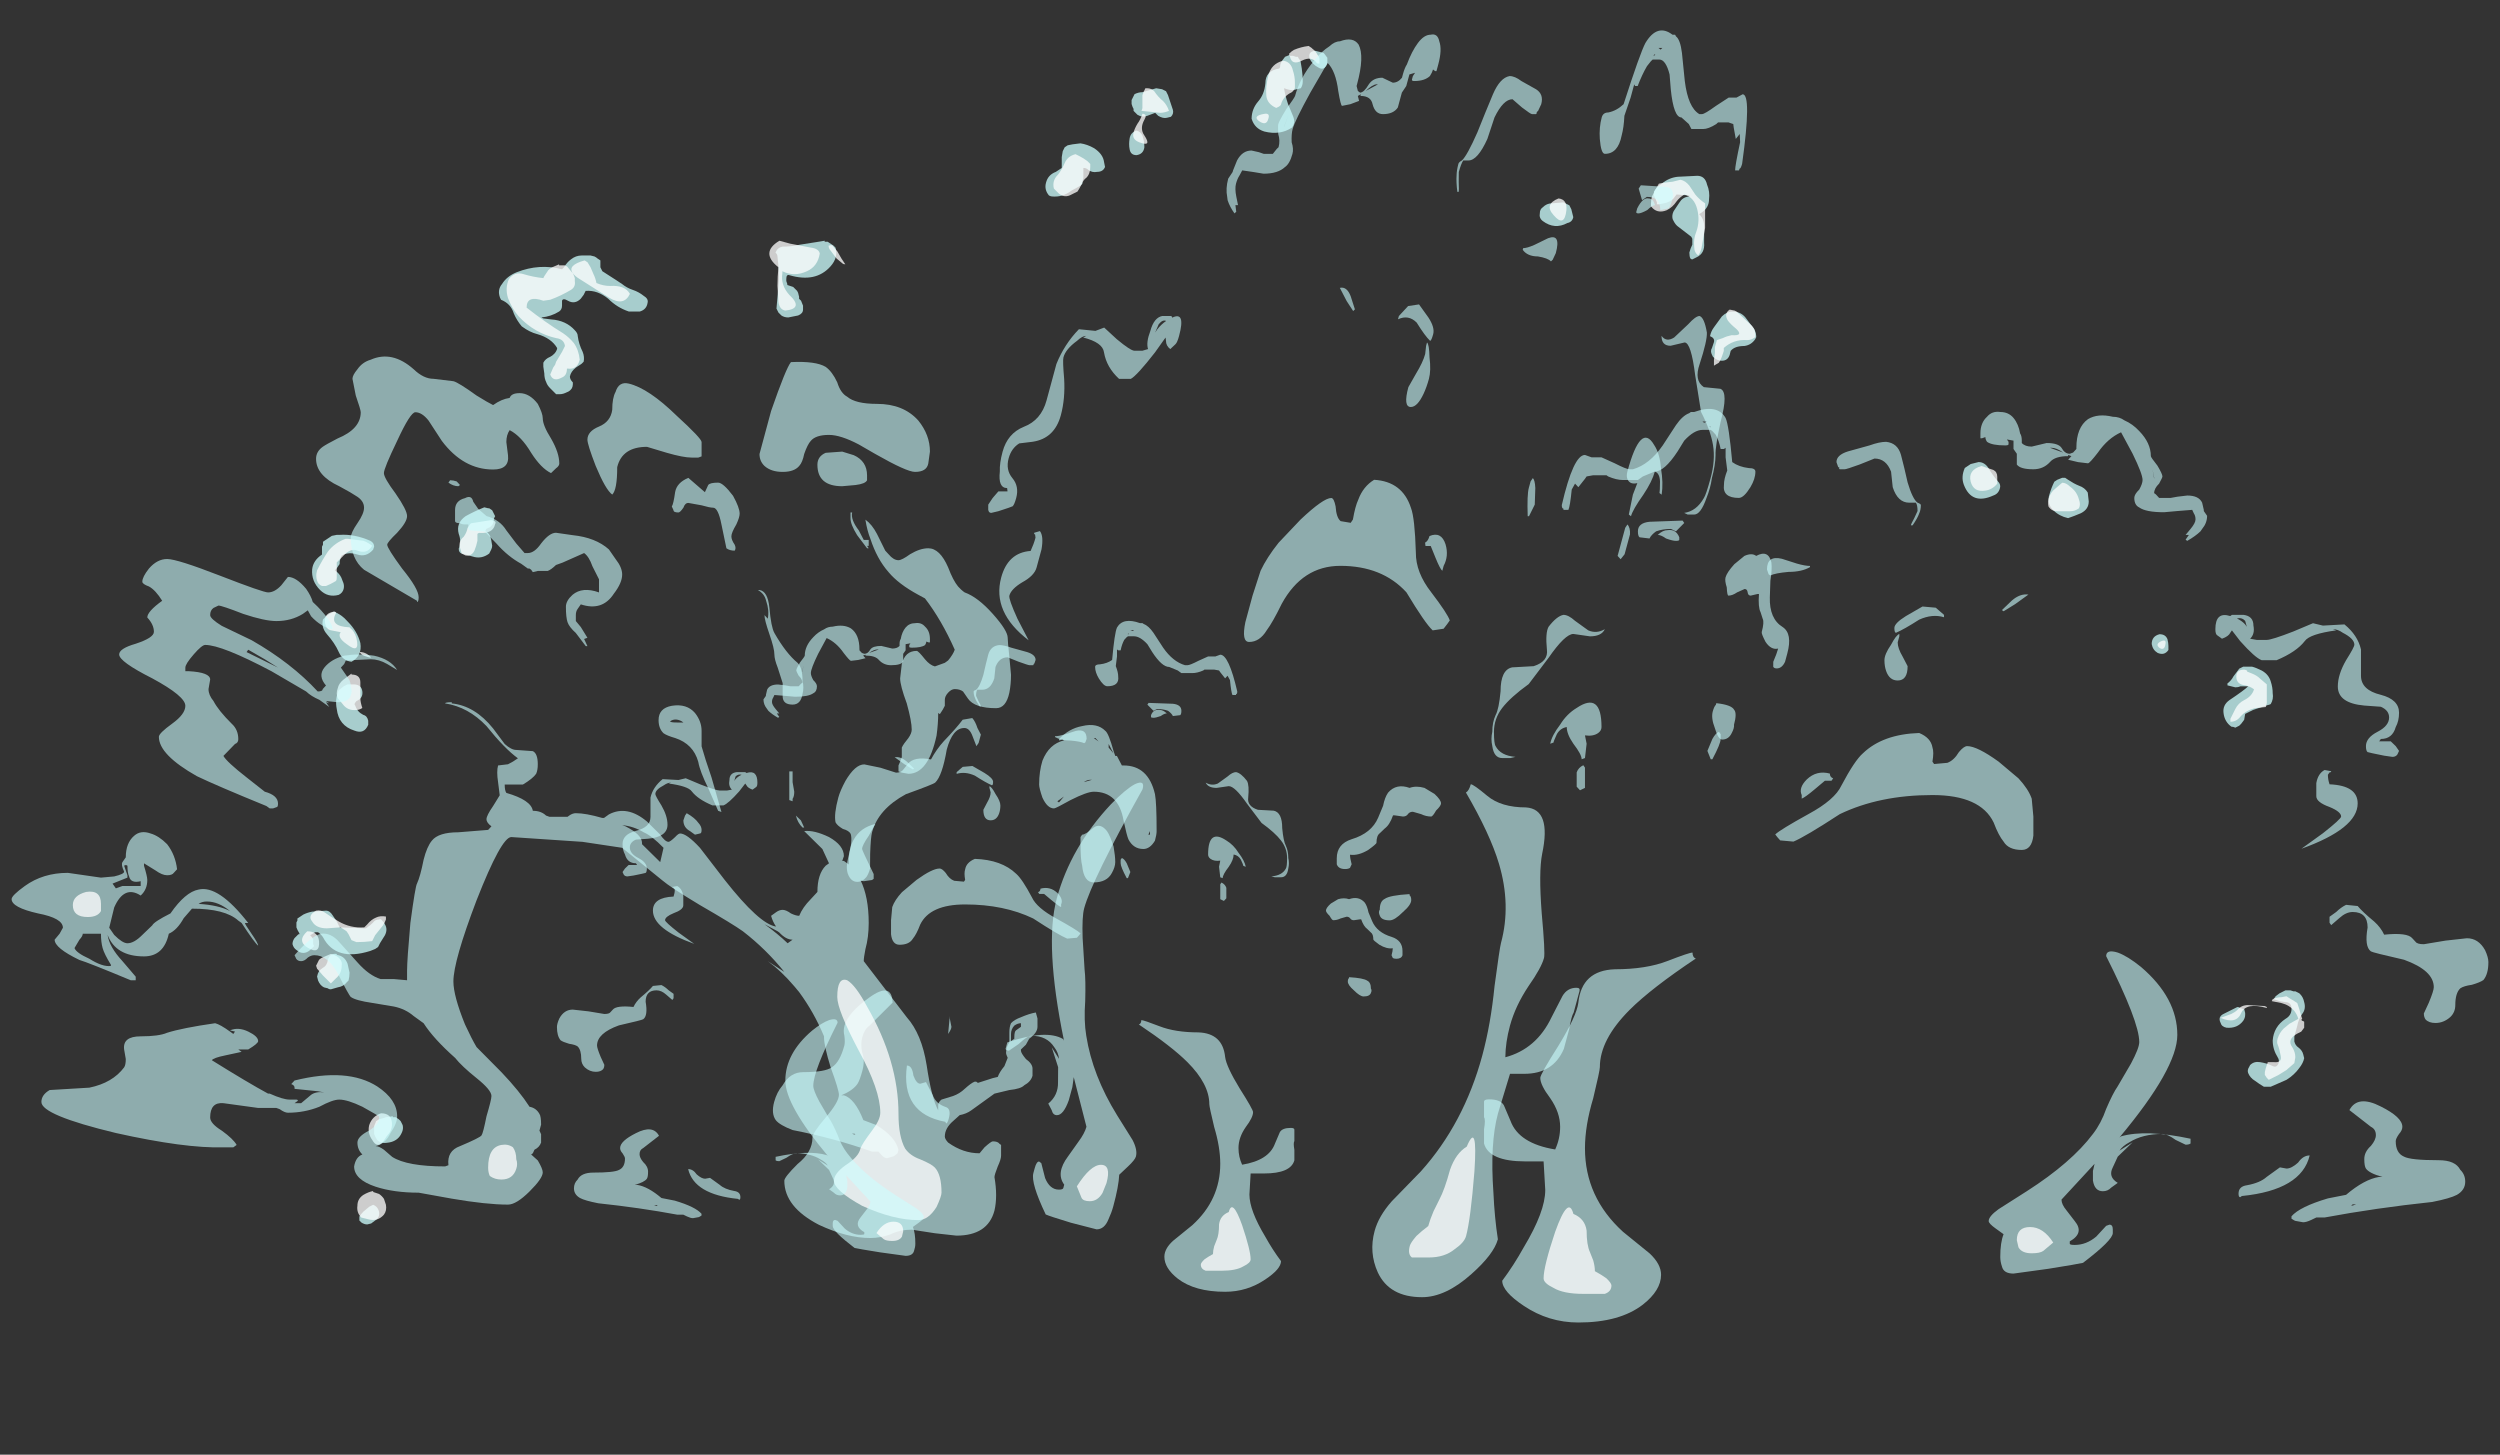 <?xml version="1.0" encoding="UTF-8" standalone="no"?>
<svg xmlns:ffdec="https://www.free-decompiler.com/flash" xmlns:xlink="http://www.w3.org/1999/xlink" ffdec:objectType="frame" height="293.9px" width="505.1px" xmlns="http://www.w3.org/2000/svg">
  <rect width="100%" height="100%" fill="#333333" stroke="none"/>
  <g transform="matrix(1.0, 0.0, 0.0, 1.0, 268.7, 242.2)">
    <use ffdec:characterId="3628" height="59.9" transform="matrix(-3.975, 0.0, 0.0, 3.975, 197.036, -232.916)" width="102.3" xlink:href="#shape0"/>
    <use ffdec:characterId="562" height="38.3" transform="matrix(-5.283, 0.0, -1.811, 6.686, 126.539, -236.191)" width="34.8" xlink:href="#shape1"/>
    <use ffdec:characterId="559" height="36.95" transform="matrix(-6.686, 0.0, 0.0, 4.822, -35.018, -170.244)" width="34.6" xlink:href="#shape2"/>
    <use ffdec:characterId="562" height="38.3" transform="matrix(-4.909, 0.0, 0.0, 3.541, 14.659, -116.83)" width="34.8" xlink:href="#shape1"/>
    <use ffdec:characterId="562" height="38.3" transform="matrix(6.686, 0.0, 0.0, 4.822, 1.381, -159.684)" width="34.8" xlink:href="#shape1"/>
  </g>
  <defs>
    <g id="shape0" transform="matrix(1.0, 0.0, 0.0, 1.0, 40.55, 61.6)">
      <path d="M9.8 -61.35 Q10.15 -61.3 10.05 -60.95 9.9 -60.65 9.6 -60.5 9.35 -60.35 9.2 -60.6 L9.15 -60.7 9.15 -61.0 9.3 -61.2 9.35 -61.25 9.75 -61.35 9.8 -61.35 M11.05 -61.15 L11.3 -61.05 11.45 -60.85 Q11.55 -60.7 11.55 -60.55 11.55 -60.5 11.6 -60.45 12.3 -60.35 12.3 -59.7 12.35 -59.15 12.65 -58.8 13.0 -58.4 13.0 -57.9 12.85 -57.4 12.35 -57.25 11.55 -57.05 10.95 -57.45 10.75 -57.7 10.9 -58.05 L11.15 -58.65 Q11.3 -59.1 11.35 -59.45 L11.2 -59.4 Q11.05 -59.35 10.9 -59.35 10.7 -59.4 10.5 -59.45 10.4 -59.6 10.4 -59.8 10.4 -60.1 10.45 -60.45 L10.5 -60.75 Q10.5 -60.85 10.6 -60.95 L10.65 -61.05 10.75 -61.05 10.9 -61.1 11.05 -61.1 11.05 -61.15 M17.1 -58.0 Q16.95 -58.15 17.0 -58.35 L17.25 -59.1 17.35 -59.3 17.55 -59.4 17.85 -59.45 18.2 -59.35 Q18.4 -59.3 18.55 -59.25 18.75 -59.25 18.95 -59.15 L19.1 -58.85 19.1 -58.65 19.05 -58.5 19.0 -58.4 19.0 -58.3 18.8 -58.1 Q18.55 -57.95 18.3 -58.05 L17.9 -58.2 17.75 -58.05 Q17.5 -57.9 17.3 -57.95 L17.1 -58.0 M19.2 -56.9 Q19.25 -56.6 19.2 -56.35 19.15 -56.05 18.85 -56.05 18.5 -56.1 18.45 -56.45 18.45 -56.75 18.55 -57.05 18.65 -57.25 18.85 -57.3 19.15 -57.2 19.2 -56.9 M22.1 -56.6 L22.35 -56.55 22.5 -56.45 22.6 -56.25 22.65 -55.95 22.65 -55.4 Q22.8 -55.3 22.95 -55.2 23.35 -55.05 23.45 -54.65 23.55 -54.3 23.3 -54.0 23.2 -53.95 23.15 -53.95 22.6 -53.9 22.15 -54.25 21.95 -54.35 21.7 -54.5 L21.6 -54.6 Q21.6 -54.65 21.6 -54.7 L21.55 -54.9 21.55 -55.4 Q21.4 -55.4 21.3 -55.3 21.1 -55.15 20.85 -55.2 20.55 -55.2 20.45 -55.45 L20.5 -55.7 Q20.55 -56.1 21.0 -56.4 21.35 -56.6 21.7 -56.65 L22.1 -56.6 M45.3 -49.7 L46.0 -50.15 46.1 -50.35 46.1 -50.7 46.25 -50.8 Q46.3 -50.85 46.4 -50.9 L46.6 -50.95 47.05 -50.95 Q47.35 -50.95 47.6 -50.75 47.8 -50.6 47.95 -50.35 L48.05 -50.25 Q49.2 -50.55 50.35 -50.1 50.85 -49.9 51.1 -49.5 51.35 -49.2 51.2 -48.8 L51.15 -48.7 Q50.65 -48.5 50.5 -48.0 50.35 -47.65 50.1 -47.35 49.7 -47.05 49.3 -46.95 48.6 -46.75 48.3 -46.25 L48.3 -46.2 Q48.35 -46.05 48.45 -45.95 48.55 -45.85 48.65 -45.8 48.9 -45.7 49.0 -45.5 L49.0 -45.3 48.95 -44.95 Q48.95 -44.7 48.85 -44.5 48.8 -44.35 48.65 -44.2 L48.35 -43.9 48.15 -43.9 Q48.0 -43.9 47.8 -44.0 47.65 -44.05 47.55 -44.2 47.5 -44.3 47.5 -44.4 L47.5 -44.5 Q47.65 -44.65 47.65 -44.8 47.6 -45.05 47.35 -45.25 L47.05 -45.45 46.95 -45.55 Q46.9 -45.8 47.0 -46.05 47.2 -46.45 47.25 -46.85 47.25 -47.0 47.4 -47.15 47.85 -47.65 48.6 -47.7 L49.0 -47.75 49.1 -47.8 Q48.6 -47.85 48.2 -48.1 48.05 -48.2 48.05 -48.4 L48.05 -48.65 Q48.0 -48.8 47.75 -48.65 47.4 -48.45 47.1 -48.75 L46.95 -48.95 Q46.9 -49.05 46.85 -49.15 46.25 -49.2 45.7 -48.75 45.25 -48.3 44.65 -48.1 L44.1 -48.1 Q43.75 -48.2 43.7 -48.55 43.65 -48.75 43.9 -48.9 44.15 -49.1 44.45 -49.2 44.75 -49.3 45.0 -49.5 L45.3 -49.7 M35.0 -51.65 L35.95 -51.5 Q36.4 -51.4 36.85 -51.4 37.1 -51.35 37.2 -51.1 37.1 -51.0 37.1 -50.9 L37.05 -50.4 Q37.0 -49.9 37.05 -49.4 L37.15 -48.25 37.05 -48.05 36.9 -47.9 Q36.75 -47.8 36.55 -47.8 36.3 -47.85 36.05 -47.9 35.8 -48.0 35.8 -48.2 L35.8 -48.4 35.9 -48.65 36.0 -48.75 36.0 -48.85 36.05 -49.05 36.1 -49.15 36.3 -49.35 36.6 -49.45 36.6 -49.5 36.65 -49.65 36.65 -49.75 Q36.65 -50.0 36.5 -49.95 35.15 -49.55 34.4 -50.4 34.0 -50.85 34.15 -51.35 L34.25 -51.45 34.55 -51.65 34.7 -51.65 34.7 -51.7 35.0 -51.65 M53.3 -36.8 Q53.15 -36.4 53.3 -36.05 53.3 -35.85 53.15 -35.8 L52.6 -35.65 Q52.15 -35.5 51.75 -35.8 L51.65 -36.0 Q51.6 -36.1 51.6 -36.2 L51.65 -36.5 Q51.7 -36.8 51.95 -36.95 L51.9 -37.05 51.7 -37.15 51.6 -37.25 51.55 -37.35 51.5 -37.6 51.45 -37.7 51.6 -38.0 51.75 -38.1 51.8 -38.1 52.0 -38.15 Q52.5 -37.95 52.95 -37.7 53.45 -37.35 53.3 -36.8 M57.6 -36.15 Q57.6 -36.35 57.8 -36.45 58.6 -36.8 59.35 -36.75 L59.5 -36.75 59.75 -36.7 60.2 -36.4 60.2 -36.25 60.25 -36.15 60.25 -35.75 Q60.7 -35.45 60.75 -35.0 60.8 -34.4 60.35 -33.95 59.95 -33.55 59.4 -33.7 59.2 -33.8 59.15 -34.0 59.1 -34.2 59.2 -34.4 59.3 -34.75 59.6 -34.95 L59.5 -35.05 59.4 -35.2 Q59.35 -35.25 59.35 -35.3 L59.35 -35.4 59.3 -35.6 59.25 -35.7 Q58.9 -35.9 58.45 -35.75 58.0 -35.6 57.65 -36.0 L57.6 -36.15 M60.2 -32.45 Q60.3 -32.05 60.0 -31.7 59.6 -31.25 59.4 -30.8 59.2 -30.35 58.75 -30.3 58.2 -30.6 58.3 -31.25 58.45 -31.85 58.95 -32.35 59.25 -32.7 59.65 -32.85 L59.85 -32.75 60.0 -32.65 60.2 -32.45 M58.2 -28.8 Q58.25 -29.15 58.65 -29.15 L58.95 -29.15 Q59.05 -29.1 59.15 -29.05 L59.4 -28.85 Q59.6 -28.4 59.5 -27.9 59.4 -27.05 58.6 -26.8 58.1 -26.6 57.9 -27.1 L57.9 -27.3 Q57.95 -27.55 58.15 -27.6 58.45 -27.75 58.55 -28.05 L58.6 -28.15 Q58.55 -28.25 58.5 -28.3 58.15 -28.45 58.2 -28.8 M60.7 -16.2 Q60.75 -16.3 60.85 -16.4 L60.6 -16.55 60.45 -16.55 Q60.3 -16.45 60.2 -16.3 59.55 -15.05 57.8 -15.6 L57.55 -15.7 57.4 -15.8 Q57.35 -15.9 57.3 -16.0 L57.05 -16.4 Q56.9 -16.7 57.05 -16.95 L57.1 -17.05 57.2 -17.15 Q57.25 -17.25 57.35 -17.2 57.55 -17.2 57.65 -17.05 57.8 -16.9 57.95 -16.8 58.0 -16.75 58.05 -16.75 L59.35 -16.8 59.5 -17.1 59.7 -17.4 Q59.85 -17.65 60.05 -17.65 L60.75 -17.6 Q61.0 -17.55 61.2 -17.45 L61.5 -17.25 61.5 -17.15 61.55 -17.05 61.55 -16.8 Q61.5 -16.65 61.4 -16.5 L61.4 -16.45 61.45 -16.45 61.65 -16.25 Q61.75 -16.1 61.75 -15.95 61.7 -15.75 61.55 -15.65 61.2 -15.35 60.85 -15.65 L60.65 -15.85 60.7 -15.95 60.7 -16.2 M58.95 -14.95 Q59.1 -15.35 59.5 -15.4 L59.5 -15.45 Q59.85 -15.5 59.95 -15.15 60.0 -14.85 60.2 -14.75 60.45 -14.6 60.5 -14.3 L60.45 -14.1 Q60.35 -13.85 60.15 -13.75 L59.95 -13.7 Q59.9 -13.65 59.8 -13.65 L59.45 -13.75 Q59.15 -13.8 59.0 -14.0 L58.9 -14.1 Q58.85 -14.3 58.85 -14.5 58.9 -14.75 58.95 -14.95 M57.0 -7.15 L57.15 -7.1 57.35 -7.05 57.5 -6.95 57.6 -6.7 57.6 -6.3 Q57.55 -6.15 57.45 -6.0 57.25 -5.8 56.95 -5.85 56.4 -5.9 56.2 -6.35 56.1 -6.55 56.15 -6.75 L56.25 -6.95 56.35 -7.05 56.5 -7.15 56.65 -7.15 56.65 -7.2 57.0 -7.15 M57.85 -2.6 L58.15 -2.35 Q58.25 -2.25 58.35 -2.1 L58.35 -1.9 58.25 -1.8 Q58.1 -1.7 57.95 -1.7 L57.75 -1.75 57.55 -1.9 Q57.3 -2.05 57.35 -2.35 57.4 -2.55 57.55 -2.65 L57.65 -2.7 57.85 -2.6 M-2.25 -53.6 Q-2.0 -53.6 -1.8 -53.4 -1.65 -53.3 -1.65 -53.1 -1.6 -52.85 -1.8 -52.7 -2.4 -52.25 -3.05 -52.6 -3.3 -52.65 -3.35 -52.9 L-3.25 -53.3 -3.15 -53.5 Q-2.95 -53.6 -2.85 -53.65 L-2.25 -53.6 M-7.45 -54.2 L-7.45 -54.0 -7.5 -53.9 -7.6 -53.65 -7.6 -53.55 -7.7 -53.55 -7.95 -53.6 Q-8.25 -53.65 -8.45 -53.85 L-8.6 -54.05 -9.25 -54.0 -9.25 -53.95 -9.2 -53.95 Q-8.9 -53.9 -8.75 -53.65 L-8.45 -53.2 Q-8.35 -53.0 -8.4 -52.8 L-8.45 -52.7 Q-8.55 -52.5 -8.7 -52.4 L-9.35 -51.9 -9.4 -51.8 -9.4 -51.5 Q-9.3 -51.3 -9.25 -51.1 -9.25 -50.9 -9.3 -50.8 -9.35 -50.75 -9.4 -50.75 -9.5 -50.8 -9.6 -50.85 -10.05 -51.05 -10.0 -51.6 -10.0 -52.0 -10.0 -52.45 -10.0 -52.8 -9.75 -53.05 L-9.9 -53.15 Q-10.25 -53.4 -10.25 -53.8 -10.3 -54.2 -10.15 -54.55 -10.05 -55.0 -9.65 -55.0 L-8.65 -54.95 Q-8.2 -54.9 -7.85 -54.6 -7.6 -54.45 -7.45 -54.2 M-11.45 -48.1 Q-11.15 -48.1 -10.9 -47.85 L-10.5 -47.3 Q-10.35 -47.1 -10.3 -46.85 -10.55 -46.75 -10.5 -46.55 L-10.4 -46.25 Q-10.3 -46.1 -10.4 -45.9 L-10.45 -45.8 Q-10.65 -45.6 -10.9 -45.6 -11.2 -45.6 -11.3 -45.9 L-11.35 -46.1 Q-11.55 -46.35 -12.05 -46.35 -12.4 -46.4 -12.6 -46.7 L-12.65 -46.8 Q-12.65 -47.0 -12.55 -47.2 L-12.1 -47.8 Q-11.85 -48.1 -11.45 -48.1 M-37.85 -30.05 L-37.4 -30.05 -37.2 -29.95 -36.9 -29.55 Q-36.8 -29.35 -36.6 -29.2 L-36.6 -29.1 Q-36.8 -29.05 -37.0 -29.0 -37.15 -29.0 -37.25 -29.05 L-37.65 -29.05 Q-37.45 -28.85 -36.7 -28.35 -36.35 -28.1 -36.4 -27.7 -36.45 -27.25 -36.8 -27.0 -36.9 -27.0 -37.0 -26.95 -37.1 -27.0 -37.2 -27.05 L-37.3 -27.15 -37.45 -27.35 -37.5 -27.65 Q-37.7 -27.75 -37.9 -27.85 L-38.65 -28.1 Q-38.7 -28.1 -38.8 -28.15 -38.95 -28.4 -38.9 -28.7 -38.9 -29.0 -38.8 -29.3 -38.7 -29.65 -38.35 -29.85 -38.05 -30.0 -37.85 -30.05 M-24.45 -40.15 Q-24.25 -40.45 -23.95 -40.45 L-23.55 -40.35 -23.25 -40.15 Q-23.05 -39.7 -23.2 -39.3 -23.6 -38.25 -24.7 -38.75 -25.0 -38.85 -25.05 -39.2 -25.05 -39.35 -24.95 -39.45 -24.65 -39.8 -24.45 -40.15 M-28.2 -39.65 L-27.95 -39.55 -27.8 -39.45 Q-27.65 -39.15 -27.55 -38.8 -27.4 -38.35 -27.75 -38.0 -28.05 -37.7 -28.5 -37.6 -28.8 -37.7 -29.15 -37.85 -29.55 -38.05 -29.55 -38.45 L-29.5 -38.9 Q-29.35 -39.15 -29.05 -39.25 -28.8 -39.35 -28.5 -39.55 L-28.35 -39.65 -28.2 -39.65 M-32.75 -31.2 Q-32.8 -30.9 -33.05 -30.75 -33.4 -30.6 -33.6 -30.9 L-33.6 -31.1 Q-33.6 -31.25 -33.55 -31.45 -33.45 -31.7 -33.15 -31.7 -32.75 -31.6 -32.75 -31.2 M-36.7 -12.55 L-36.4 -12.4 Q-36.1 -12.25 -36.25 -11.95 -36.3 -11.75 -36.55 -11.7 -37.1 -11.65 -37.4 -12.05 -37.5 -12.2 -37.5 -12.35 L-37.5 -12.45 -37.45 -12.65 -37.4 -12.65 -37.25 -12.7 -37.15 -12.75 -37.1 -12.75 -36.7 -12.55 M-38.95 -13.15 Q-39.1 -13.1 -39.25 -13.05 L-39.55 -13.0 Q-39.8 -13.0 -39.85 -12.75 -39.9 -12.35 -39.55 -12.15 -38.95 -11.75 -38.9 -11.05 -38.9 -10.6 -39.15 -10.2 -39.25 -10.05 -39.2 -9.9 -39.1 -9.65 -38.9 -9.75 -38.6 -9.9 -38.25 -9.95 -37.95 -10.0 -37.75 -9.8 L-37.7 -9.7 Q-37.6 -9.55 -37.65 -9.4 -37.75 -9.15 -38.0 -9.0 -38.2 -8.85 -38.45 -8.7 L-38.8 -8.7 -39.6 -9.05 Q-40.0 -9.3 -40.25 -9.65 -40.45 -9.9 -40.5 -10.15 L-40.45 -10.35 Q-40.4 -10.55 -40.2 -10.7 -40.05 -10.8 -40.0 -11.0 L-40.0 -11.25 -40.15 -11.8 Q-40.2 -12.1 -40.4 -12.4 -40.6 -12.65 -40.5 -13.0 -40.45 -13.25 -40.3 -13.4 L-40.25 -13.45 -40.05 -13.55 -39.95 -13.55 -39.8 -13.6 -39.55 -13.6 -39.25 -13.45 -39.05 -13.3 -38.95 -13.15" fill="#ccfffe" fill-opacity="0.753" fill-rule="evenodd" stroke="none"/>
      <path d="M9.55 -60.7 L9.55 -60.9 Q9.55 -61.05 9.65 -61.15 9.75 -61.35 9.9 -61.45 L9.95 -61.5 10.1 -61.6 Q10.5 -61.55 10.85 -61.4 10.95 -61.35 11.1 -61.2 L11.05 -61.05 Q10.95 -60.6 10.45 -60.85 9.95 -61.1 9.7 -60.75 9.7 -60.7 9.55 -60.7 M11.4 -60.85 Q12.0 -60.7 12.15 -60.1 12.3 -59.5 12.25 -59.05 12.2 -58.65 11.75 -58.45 11.5 -58.55 11.5 -58.65 11.4 -59.0 11.05 -59.2 10.9 -59.25 10.8 -59.45 L10.8 -59.75 Q10.8 -60.05 10.9 -60.35 11.0 -60.8 11.4 -60.85 M12.65 -57.8 Q12.25 -57.5 12.15 -57.9 12.05 -58.2 12.35 -58.15 12.95 -58.05 12.65 -57.8 M18.55 -59.1 L18.55 -58.8 Q18.55 -58.6 18.55 -58.45 18.55 -58.4 18.6 -58.3 L18.1 -58.25 17.65 -58.2 Q17.45 -58.2 17.2 -58.3 17.3 -58.6 17.5 -58.8 17.75 -59.0 17.95 -59.3 18.1 -59.45 18.3 -59.45 L18.4 -59.45 Q18.5 -59.25 18.55 -59.1 M18.8 -57.65 Q18.95 -57.4 19.0 -57.2 19.1 -56.85 18.7 -56.7 18.05 -56.45 18.45 -57.05 18.7 -57.4 18.45 -57.85 18.3 -58.1 18.5 -58.15 L18.55 -58.15 Q18.65 -57.85 18.8 -57.65 M37.0 -51.7 Q38.0 -51.1 37.05 -50.35 37.1 -49.9 37.1 -49.4 L37.05 -48.6 Q37.0 -48.2 36.7 -48.15 35.75 -48.25 36.5 -48.95 36.95 -49.45 36.85 -50.05 L36.85 -50.15 Q36.25 -49.85 35.6 -50.15 35.05 -50.4 34.95 -51.05 35.0 -51.3 35.4 -51.35 L36.45 -51.55 37.0 -51.7 M44.6 -49.0 Q44.85 -49.45 45.6 -49.4 45.95 -49.4 46.3 -49.55 46.35 -49.8 46.45 -50.0 L46.6 -50.35 46.75 -50.6 46.9 -50.7 Q47.8 -50.45 47.5 -50.05 L47.55 -50.1 47.8 -50.4 Q47.85 -50.4 47.9 -50.45 L48.2 -50.45 48.2 -50.5 48.55 -50.35 Q48.65 -50.3 48.75 -50.2 L48.95 -49.9 49.0 -49.8 Q49.5 -49.85 50.0 -50.0 50.45 -50.15 50.75 -49.75 50.95 -49.3 50.8 -48.8 50.6 -48.25 50.25 -47.85 49.45 -47.0 48.35 -46.75 47.95 -46.7 47.9 -46.35 L48.05 -46.05 48.35 -45.55 48.4 -45.4 48.5 -45.25 48.65 -44.9 Q48.5 -44.5 48.05 -44.75 47.8 -44.85 47.8 -45.2 L47.75 -45.2 Q47.35 -45.15 47.2 -45.5 L47.15 -45.65 Q47.2 -46.15 47.45 -46.5 47.7 -46.8 48.0 -47.0 48.9 -47.55 49.85 -48.3 49.85 -48.95 49.0 -48.65 L48.65 -48.7 Q48.1 -48.9 47.6 -49.2 47.35 -49.35 47.4 -49.65 L47.4 -49.8 Q47.45 -49.95 47.5 -50.05 47.4 -49.9 47.15 -49.75 L45.65 -48.8 Q44.9 -48.35 44.6 -49.0 M34.4 -51.2 L34.1 -50.8 33.8 -50.55 Q33.75 -50.5 33.65 -50.5 L33.85 -50.8 34.05 -51.15 34.3 -51.45 Q34.3 -51.5 34.5 -51.45 34.5 -51.3 34.4 -51.2 M22.5 -55.65 Q22.65 -55.3 22.85 -55.05 23.15 -54.75 23.05 -54.35 L22.8 -54.1 Q22.5 -53.85 22.15 -54.05 L21.85 -54.2 Q21.75 -54.35 21.65 -54.55 21.55 -54.8 21.4 -54.9 21.2 -55.1 21.2 -55.45 L21.2 -55.6 21.35 -55.75 Q21.55 -55.9 21.75 -56.0 L21.95 -56.1 Q22.35 -56.0 22.5 -55.65 M52.75 -37.25 L52.85 -37.1 Q52.9 -36.85 53.05 -36.65 53.3 -36.45 53.25 -36.15 L53.15 -35.8 52.95 -35.7 Q52.65 -35.65 52.5 -35.95 52.4 -36.2 52.35 -36.45 L52.35 -36.8 Q52.3 -36.85 52.25 -36.85 51.55 -36.8 51.45 -37.3 51.35 -37.45 51.65 -37.5 L52.6 -37.35 Q52.7 -37.35 52.75 -37.25 M59.95 -35.9 Q60.25 -35.45 60.5 -34.95 60.6 -34.6 60.45 -34.3 L60.35 -34.2 60.25 -34.15 60.05 -34.15 Q59.8 -34.25 59.55 -34.4 59.5 -34.45 59.5 -34.55 L59.5 -35.35 59.2 -35.65 Q58.8 -36.1 58.45 -35.95 57.95 -35.75 57.7 -36.2 L57.85 -36.3 Q58.0 -36.4 58.15 -36.45 L58.95 -36.55 59.05 -36.55 Q59.6 -36.35 59.95 -35.9 M58.85 -32.05 Q59.9 -32.1 59.55 -32.75 59.5 -32.8 59.6 -32.85 60.15 -32.8 60.1 -32.3 60.05 -31.95 59.8 -31.9 L59.3 -31.8 Q59.5 -31.55 59.0 -31.2 58.3 -30.65 58.5 -31.5 58.6 -31.85 58.8 -32.0 L58.85 -32.05 M58.1 -30.6 Q57.55 -30.4 57.9 -30.65 58.1 -30.8 58.35 -30.8 58.25 -30.65 58.1 -30.6 M59.15 -29.4 Q59.4 -29.2 59.45 -28.95 59.55 -28.7 59.45 -28.45 L59.2 -28.15 Q58.95 -27.8 58.5 -27.85 58.35 -27.85 58.2 -27.95 58.3 -28.25 58.3 -28.45 L58.3 -29.25 Q58.3 -29.65 58.75 -29.65 L58.75 -29.7 59.15 -29.4 M59.3 -16.8 Q59.15 -16.7 59.0 -16.6 L58.9 -16.45 58.75 -16.15 58.5 -16.05 Q58.1 -16.05 57.7 -16.1 L57.55 -16.4 57.15 -16.9 Q57.05 -17.05 57.0 -17.2 L57.0 -17.35 Q57.3 -17.4 57.5 -17.3 57.75 -17.2 57.95 -16.95 L58.1 -16.8 Q58.8 -16.75 59.4 -17.1 59.75 -17.3 60.1 -17.55 60.3 -17.7 60.55 -17.65 61.0 -17.4 60.75 -17.1 60.55 -16.75 60.0 -16.75 L59.3 -16.8 M60.15 -15.3 Q60.3 -15.25 60.4 -15.15 L60.55 -14.85 60.5 -14.7 60.2 -14.35 59.8 -13.95 59.55 -14.2 Q59.25 -14.45 59.25 -14.85 59.2 -15.1 59.45 -15.3 59.6 -15.4 59.8 -15.45 L60.15 -15.3 M60.95 -15.75 Q60.35 -15.4 60.4 -16.1 60.45 -16.6 61.0 -16.6 61.55 -16.1 60.95 -15.75 M57.25 -7.35 Q57.7 -7.2 57.85 -6.75 57.95 -6.35 57.7 -6.0 57.45 -5.55 57.15 -5.9 L56.95 -6.2 Q56.65 -6.5 56.7 -6.9 56.75 -7.35 57.25 -7.35 M57.0 -2.7 L57.1 -3.0 Q57.2 -3.15 57.35 -3.25 L57.65 -3.35 57.65 -3.4 Q57.9 -3.35 58.15 -3.2 58.45 -3.0 58.45 -2.65 58.5 -2.3 58.25 -2.05 L57.85 -1.95 Q57.4 -1.85 57.1 -2.2 56.95 -2.4 57.0 -2.7 M-2.35 -53.0 Q-2.9 -52.35 -3.0 -53.25 -3.05 -53.8 -2.6 -53.85 -1.85 -53.55 -2.35 -53.0 M-7.95 -54.65 L-7.7 -54.6 -7.5 -54.25 -7.35 -53.95 Q-7.3 -53.8 -7.3 -53.6 L-7.3 -53.45 Q-7.6 -53.05 -8.1 -53.25 -8.4 -53.4 -8.6 -53.7 -8.75 -53.9 -9.0 -54.05 -9.5 -53.9 -9.65 -53.3 -9.8 -52.7 -9.6 -52.15 -9.45 -51.8 -9.5 -51.35 -9.5 -51.1 -9.7 -50.95 -9.85 -51.15 -9.9 -51.5 L-10.05 -52.35 -10.05 -53.6 Q-9.75 -53.8 -9.55 -54.05 L-9.25 -54.5 Q-9.05 -54.75 -8.8 -54.8 L-8.4 -54.7 -7.95 -54.65 M-11.3 -48.2 Q-11.0 -48.0 -11.2 -47.65 -11.35 -47.45 -11.6 -47.25 -12.05 -46.85 -11.4 -46.9 -11.15 -46.85 -10.95 -46.75 -10.8 -46.7 -10.65 -46.65 L-10.55 -46.3 -10.55 -46.0 -10.5 -45.65 -10.5 -45.35 -10.75 -45.5 Q-10.85 -45.65 -10.9 -45.8 L-11.0 -46.1 -11.0 -46.25 Q-11.5 -46.7 -12.2 -46.65 -12.4 -46.65 -12.6 -46.8 -12.65 -47.2 -12.35 -47.45 L-11.65 -48.1 -11.55 -48.15 -11.3 -48.2 M-37.85 -29.7 L-37.6 -29.8 -37.6 -29.85 Q-37.5 -29.9 -37.45 -29.9 -37.05 -29.9 -37.05 -29.55 -37.05 -29.15 -37.5 -29.1 -37.75 -29.05 -37.95 -28.9 -37.85 -28.55 -37.45 -28.35 -37.15 -28.2 -37.0 -27.9 L-36.75 -27.4 Q-36.75 -27.35 -36.75 -27.25 -37.05 -27.25 -37.25 -27.5 -37.55 -27.85 -38.05 -27.95 L-38.55 -28.0 -38.6 -28.2 -38.6 -29.15 -38.25 -29.45 Q-38.1 -29.6 -37.85 -29.7 M-24.3 -39.0 Q-24.65 -39.05 -24.9 -39.35 L-24.9 -39.7 Q-24.9 -39.95 -24.7 -40.05 L-24.1 -40.25 Q-23.4 -40.05 -23.55 -39.45 -23.7 -38.9 -24.3 -39.0 M-28.2 -39.4 L-27.85 -39.1 Q-27.65 -38.95 -27.55 -38.7 -27.45 -38.45 -27.5 -38.2 -27.65 -37.95 -27.95 -37.95 L-28.6 -37.95 Q-28.85 -37.95 -29.05 -38.1 -29.15 -38.3 -29.05 -38.55 -28.95 -38.95 -28.6 -39.2 -28.4 -39.4 -28.2 -39.4 M-33.15 -31.0 Q-33.4 -30.85 -33.45 -31.2 -33.5 -31.45 -33.25 -31.35 -32.9 -31.2 -33.15 -31.0 M-36.25 -12.2 Q-37.05 -11.85 -37.3 -12.45 -37.55 -13.0 -38.6 -12.7 L-38.6 -12.75 -38.5 -12.8 -37.65 -12.85 Q-37.3 -12.85 -37.1 -12.6 -37.0 -12.5 -36.8 -12.4 L-36.25 -12.2 M-38.85 -13.05 L-39.35 -12.95 Q-39.75 -12.85 -40.0 -12.55 -40.15 -12.35 -40.2 -12.15 L-39.75 -11.9 -39.45 -11.65 Q-39.25 -11.45 -39.15 -11.15 -39.1 -10.95 -39.15 -10.85 -39.25 -10.6 -39.3 -10.3 -39.4 -9.9 -38.95 -9.95 L-38.65 -9.95 -38.55 -9.65 -38.5 -9.45 -38.5 -9.3 -38.6 -9.15 Q-38.65 -9.1 -38.7 -9.05 L-39.2 -9.3 -39.6 -9.55 -40.0 -9.9 -40.05 -10.2 Q-40.05 -10.45 -39.9 -10.7 -39.6 -11.1 -40.15 -11.4 L-40.35 -11.5 -40.5 -11.7 -40.5 -12.0 Q-40.45 -12.05 -40.4 -12.05 L-40.35 -12.1 -40.4 -12.15 -40.35 -12.3 -40.25 -12.65 -40.15 -12.95 -40.0 -13.05 -39.75 -13.2 -39.6 -13.3 -39.35 -13.25 Q-39.1 -13.25 -38.9 -13.15 L-38.85 -13.05" fill="#ffffff" fill-opacity="0.753" fill-rule="evenodd" stroke="none"/>
    </g>
    <g id="shape1" transform="matrix(1.0, 0.0, 0.0, 1.0, 12.05, 37.15)">
      <path d="M0.6 -34.5 Q0.6 -34.2 0.45 -33.85 0.25 -33.4 0.1 -33.4 -0.4 -33.4 -0.35 -33.95 -0.35 -34.2 -0.25 -34.55 L-0.3 -35.1 -0.3 -35.5 -0.35 -35.45 -0.45 -35.45 Q-0.5 -35.8 -0.6 -36.05 L-0.7 -36.2 -0.75 -36.25 -1.0 -36.25 Q-1.25 -36.25 -1.55 -35.8 L-1.75 -35.35 Q-2.15 -34.5 -2.45 -34.5 L-2.8 -34.3 -2.95 -34.15 -3.4 -34.15 Q-3.6 -34.15 -3.85 -34.3 L-3.9 -34.35 -4.3 -34.35 -4.5 -34.3 -4.55 -34.2 -4.75 -33.85 -4.85 -34.0 -4.95 -33.75 Q-5.0 -33.05 -5.05 -32.9 L-5.2 -32.9 -5.2 -32.95 Q-5.25 -32.95 -5.25 -33.1 -4.9 -35.2 -4.55 -35.2 L-4.35 -35.1 -4.05 -35.1 -3.65 -34.85 Q-3.3 -34.6 -3.2 -34.6 L-3.1 -34.6 Q-2.6 -34.8 -2.2 -35.6 L-1.8 -36.45 Q-1.6 -36.85 -1.4 -36.95 L-1.35 -37.0 -1.25 -37.0 Q-0.55 -37.35 -0.3 -36.75 -0.2 -36.45 -0.1 -34.9 0.1 -34.7 0.4 -34.65 0.6 -34.65 0.6 -34.5 M3.3 -34.6 L3.15 -34.6 Q3.1 -34.65 3.15 -34.65 L3.1 -34.7 3.05 -34.9 Q3.05 -35.2 3.4 -35.35 L4.05 -35.6 Q4.35 -35.75 4.55 -35.75 4.9 -35.7 5.0 -35.2 L5.1 -34.65 5.2 -34.05 Q5.35 -33.35 5.5 -33.2 5.6 -33.15 5.6 -33.1 5.6 -32.9 5.55 -32.75 5.5 -32.55 5.35 -32.25 L5.3 -32.25 Q5.3 -32.3 5.4 -32.55 L5.5 -32.85 Q5.5 -33.1 5.45 -33.2 L5.25 -33.2 Q4.9 -33.2 4.75 -33.85 L4.7 -34.5 Q4.55 -35.05 4.2 -35.05 L3.75 -34.8 Q3.35 -34.6 3.3 -34.6 M7.45 -35.9 L7.4 -35.9 7.4 -36.1 Q7.4 -36.55 7.6 -36.8 7.75 -37.05 8.0 -37.0 8.25 -37.0 8.4 -36.75 8.55 -36.5 8.6 -36.1 8.65 -36.0 8.65 -35.8 L8.65 -35.7 Q8.75 -35.55 8.95 -35.55 L9.4 -35.7 Q9.75 -35.7 9.85 -35.5 9.95 -35.25 10.1 -35.25 L10.2 -35.3 10.3 -35.45 10.3 -35.5 Q10.3 -36.35 10.65 -36.7 10.95 -36.95 11.4 -36.8 11.6 -36.8 11.75 -36.65 12.0 -36.5 12.2 -36.2 12.55 -35.7 12.55 -35.15 12.55 -35.1 12.75 -34.75 12.9 -34.4 12.9 -34.3 12.9 -34.25 12.8 -34.0 12.65 -33.8 12.65 -33.6 L12.7 -33.55 12.8 -33.4 13.15 -33.4 13.35 -33.45 13.65 -33.5 Q14.0 -33.5 14.1 -33.2 L14.15 -32.9 14.15 -32.85 14.25 -32.65 Q14.25 -32.35 14.1 -32.1 L14.05 -32.0 Q13.9 -31.8 13.65 -31.6 L13.6 -31.65 13.7 -31.85 13.6 -31.85 13.75 -32.1 Q13.9 -32.35 13.9 -32.5 13.9 -32.65 13.85 -32.75 L13.8 -32.9 13.35 -32.85 12.95 -32.8 Q12.4 -32.8 12.2 -33.0 12.05 -33.1 12.05 -33.4 12.05 -33.55 12.2 -33.75 12.3 -34.0 12.3 -34.15 12.3 -34.4 12.0 -35.25 L11.65 -36.15 Q11.25 -35.9 10.95 -35.3 10.7 -34.85 10.65 -34.85 L10.35 -34.9 10.05 -35.0 10.15 -35.15 10.05 -35.2 10.05 -35.15 Q9.65 -35.15 9.5 -34.9 9.3 -34.6 9.0 -34.6 8.6 -34.6 8.5 -34.8 8.5 -34.85 8.5 -35.05 L8.5 -35.25 Q8.45 -35.35 8.4 -35.45 L8.4 -35.8 8.2 -35.85 8.25 -35.75 8.25 -35.65 Q8.25 -35.6 8.15 -35.6 7.75 -35.6 7.6 -35.75 7.55 -35.85 7.55 -35.95 L7.45 -35.9 M9.9 -35.3 Q9.7 -35.5 9.55 -35.5 L9.5 -35.5 9.9 -35.3 M12.65 -34.2 L12.65 -34.25 12.6 -34.6 12.65 -34.2 M17.45 -28.15 L17.75 -28.05 18.4 -28.1 Q18.8 -27.65 18.9 -27.05 L18.9 -25.95 Q18.9 -25.35 19.5 -25.15 20.05 -24.95 20.05 -24.4 20.05 -24.05 19.95 -23.8 19.85 -23.3 19.5 -23.3 L19.45 -23.2 19.8 -23.2 19.95 -23.0 20.05 -22.8 20.0 -22.65 Q19.95 -22.55 19.85 -22.55 L19.6 -22.6 19.25 -22.7 19.1 -22.75 Q19.05 -22.8 19.05 -23.0 19.05 -23.35 19.4 -23.6 19.75 -23.85 19.75 -24.2 19.75 -24.5 19.5 -24.65 L19.0 -24.7 Q18.2 -24.8 18.2 -25.5 18.2 -26.0 18.45 -26.6 18.7 -27.15 18.7 -27.25 18.7 -27.5 18.35 -27.75 18.2 -27.9 18.05 -27.9 L18.15 -27.85 Q17.35 -27.7 17.2 -27.4 16.95 -26.95 16.35 -26.6 L15.9 -26.6 Q15.7 -26.7 15.25 -27.4 L15.0 -27.85 14.95 -27.75 Q14.9 -27.6 14.7 -27.5 L14.55 -27.65 Q14.5 -27.7 14.5 -27.9 14.5 -28.65 14.95 -28.45 L15.0 -28.5 15.35 -28.5 Q15.65 -28.45 15.65 -28.05 15.7 -27.7 15.55 -27.5 L15.75 -27.45 16.05 -27.45 Q16.2 -27.45 16.85 -27.8 L17.45 -28.15 M15.4 -28.1 L15.45 -28.0 15.4 -28.25 Q15.3 -28.4 15.15 -28.35 15.3 -28.25 15.4 -28.1 M17.95 -21.4 Q18.8 -21.35 18.8 -20.6 18.8 -19.55 17.1 -18.7 L17.75 -19.35 Q18.3 -19.95 18.3 -20.05 18.3 -20.25 17.95 -20.45 17.55 -20.65 17.55 -20.9 17.55 -21.25 17.55 -21.45 17.6 -21.85 17.8 -22.0 L18.0 -21.95 Q18.0 -21.9 17.95 -21.9 L17.9 -21.8 Q17.9 -21.6 17.95 -21.4 M6.05 -28.8 L6.3 -28.5 6.3 -28.4 Q5.95 -28.55 5.55 -28.3 5.1 -27.9 4.85 -27.75 4.8 -27.75 4.8 -27.95 4.8 -28.15 5.15 -28.45 L5.65 -28.85 6.05 -28.8 M5.2 -26.35 Q5.2 -25.75 4.9 -25.75 4.65 -25.75 4.55 -26.15 4.5 -26.35 4.5 -26.6 4.5 -26.85 4.7 -27.25 4.85 -27.65 4.95 -27.7 L4.95 -27.6 4.9 -27.35 Q4.9 -27.1 5.05 -26.75 L5.2 -26.35 M8.45 -28.95 L8.1 -28.65 8.05 -28.7 8.35 -29.1 Q8.6 -29.4 8.85 -29.35 L8.45 -28.95 M1.0 -30.2 L0.95 -30.4 Q0.95 -31.0 1.4 -30.85 L1.85 -30.65 Q2.1 -30.55 2.25 -30.55 L2.25 -30.5 Q2.0 -30.3 1.6 -30.3 1.2 -30.25 1.05 -30.15 L1.0 -30.2 M2.9 -21.55 L2.7 -21.55 2.4 -21.2 Q2.1 -20.85 2.0 -20.8 L2.0 -20.95 Q1.9 -21.25 2.15 -21.6 2.45 -22.0 2.85 -21.85 2.85 -21.7 2.95 -21.65 L2.9 -21.55 M2.2 -20.15 Q3.0 -20.75 3.2 -21.35 3.6 -22.4 3.85 -22.7 4.45 -23.5 5.55 -23.55 5.9 -23.35 5.95 -22.95 6.0 -22.75 5.95 -22.35 L6.0 -22.25 6.4 -22.3 Q6.6 -22.4 6.75 -22.75 6.9 -23.0 7.0 -23.0 7.3 -23.0 7.95 -22.35 L8.55 -21.65 Q8.85 -21.2 8.95 -20.8 L9.0 -20.05 9.0 -19.25 Q8.95 -18.65 8.65 -18.65 8.25 -18.65 8.1 -19.0 7.95 -19.25 7.8 -19.8 7.4 -20.95 5.95 -20.95 4.35 -20.95 3.15 -20.15 2.1 -19.2 1.75 -19.0 L1.35 -19.05 Q1.25 -19.2 1.2 -19.3 1.35 -19.5 2.2 -20.15 M7.95 -3.6 L8.8 -4.35 Q10.15 -5.55 10.8 -6.75 11.05 -7.2 11.2 -7.8 11.4 -8.45 11.55 -8.75 11.7 -9.1 11.95 -9.7 12.2 -10.35 12.2 -10.6 12.2 -11.45 11.2 -14.2 11.2 -14.5 11.55 -14.35 11.85 -14.2 12.25 -13.75 13.35 -12.45 13.35 -10.9 13.35 -9.5 11.6 -6.6 L11.65 -6.65 Q12.4 -6.95 13.75 -6.55 L13.75 -6.35 Q13.7 -6.3 13.6 -6.3 L13.3 -6.5 Q13.05 -6.75 12.9 -6.75 12.3 -6.75 11.9 -6.4 11.7 -6.25 11.6 -6.05 L12.0 -6.4 11.55 -5.8 11.4 -5.35 Q11.25 -4.95 11.55 -4.7 L11.35 -4.5 Q11.25 -4.35 11.1 -4.35 10.85 -4.35 10.8 -4.8 10.8 -5.0 10.8 -5.2 L10.85 -5.5 9.85 -4.0 Q9.85 -3.8 10.0 -3.55 L10.25 -3.1 Q10.55 -2.6 10.1 -2.25 L10.1 -2.15 Q10.1 -2.1 10.25 -2.1 10.6 -2.1 10.9 -2.45 L11.2 -2.9 11.3 -2.95 Q11.4 -2.95 11.4 -2.75 L11.4 -2.7 Q11.4 -2.85 11.4 -2.6 11.4 -2.3 10.5 -1.35 10.35 -1.3 9.45 -1.1 L8.4 -0.9 Q8.1 -0.9 8.05 -1.2 8.0 -1.4 8.0 -1.6 8.0 -2.2 8.1 -2.55 L7.85 -2.8 Q7.65 -3.0 7.65 -3.1 7.65 -3.3 7.95 -3.6 M19.6 -15.1 Q20.3 -15.2 20.45 -14.95 L20.55 -14.8 Q20.6 -14.7 20.8 -14.7 L21.45 -14.85 22.1 -14.95 Q22.45 -14.95 22.65 -14.45 22.75 -14.15 22.75 -13.95 22.75 -13.45 22.6 -13.2 22.5 -13.1 22.25 -13.0 22.0 -12.95 21.9 -12.85 21.75 -12.65 21.75 -12.15 21.75 -11.85 21.6 -11.65 21.4 -11.4 21.15 -11.4 20.95 -11.4 20.85 -11.55 20.8 -11.65 20.8 -11.8 L20.95 -12.25 Q21.1 -12.75 21.1 -12.9 21.1 -13.6 20.2 -14.05 19.25 -14.35 19.2 -14.4 19.0 -14.6 19.1 -15.4 19.1 -16.05 18.65 -16.05 18.45 -16.05 18.25 -15.8 L18.0 -15.5 17.95 -15.6 17.95 -15.85 18.15 -16.05 Q18.3 -16.25 18.45 -16.35 L18.8 -16.3 Q18.95 -16.05 19.3 -15.65 19.5 -15.4 19.6 -15.1 M19.2 -7.05 L18.55 -7.75 Q18.8 -8.4 19.5 -7.9 20.15 -7.45 20.15 -7.05 20.15 -6.9 20.05 -6.75 19.95 -6.55 19.95 -6.45 19.95 -5.95 20.2 -5.8 20.4 -5.65 21.25 -5.65 21.75 -5.65 21.9 -5.25 22.05 -5.05 22.05 -4.75 22.05 -4.4 21.8 -4.2 21.6 -4.05 21.05 -3.9 19.35 -3.65 17.8 -3.25 L17.55 -3.25 17.4 -3.15 Q17.25 -3.05 17.15 -3.05 L16.95 -3.1 Q16.9 -3.1 16.8 -3.2 L16.8 -3.3 Q17.05 -3.7 17.9 -4.05 L18.45 -4.2 Q19.0 -4.85 19.45 -4.95 L19.55 -4.95 Q19.15 -5.1 19.05 -5.3 19.0 -5.4 19.0 -5.7 19.0 -6.0 19.2 -6.25 19.35 -6.5 19.35 -6.7 19.35 -6.95 19.2 -7.05 M17.35 -5.85 Q17.1 -4.4 15.3 -4.15 L15.25 -4.1 Q15.2 -4.1 15.2 -4.25 15.2 -4.55 15.45 -4.6 15.85 -4.7 16.05 -4.95 L16.45 -5.35 16.65 -5.3 Q16.8 -5.3 17.0 -5.55 17.15 -5.85 17.35 -5.85 M18.75 -3.8 L18.65 -3.8 18.6 -3.75 18.65 -3.75 18.75 -3.8 M-0.75 -36.35 L-0.75 -36.4 -0.8 -36.4 -0.75 -36.35 M-0.95 -36.55 L-0.85 -36.6 -1.0 -36.6 -0.95 -36.55 M-1.55 -32.35 L-1.8 -32.0 -1.95 -32.1 Q-2.2 -32.1 -2.4 -32.0 -2.55 -31.85 -2.6 -31.7 L-2.9 -31.75 Q-2.95 -31.8 -2.95 -32.0 -2.95 -32.35 -2.6 -32.4 L-1.6 -32.45 -1.55 -32.35 M-1.7 -31.65 Q-1.7 -31.6 -1.8 -31.6 -1.9 -31.6 -2.1 -31.7 -2.25 -31.85 -2.35 -31.85 -2.2 -32.05 -2.05 -32.05 -1.8 -32.1 -1.7 -31.75 L-1.7 -31.65 M-3.95 -27.9 Q-4.05 -27.6 -4.4 -27.6 L-4.9 -27.7 Q-5.15 -27.7 -5.65 -26.7 L-6.25 -25.6 Q-6.8 -25.05 -7.05 -24.6 -7.3 -24.15 -7.3 -23.6 -7.3 -23.1 -7.25 -23.0 -7.1 -22.6 -6.65 -22.55 L-6.8 -22.5 -7.05 -22.5 Q-7.3 -22.5 -7.35 -23.0 -7.4 -23.3 -7.35 -23.6 -7.35 -24.0 -7.25 -24.3 -7.15 -24.55 -7.1 -25.3 -7.1 -26.2 -6.75 -26.3 L-6.1 -26.35 Q-5.65 -26.55 -5.7 -27.05 -5.75 -27.75 -5.65 -28.0 -5.4 -28.45 -5.2 -28.5 -5.05 -28.5 -4.85 -28.25 L-4.45 -27.85 Q-4.2 -27.7 -3.95 -27.9 M-5.4 -23.5 Q-5.5 -23.2 -5.5 -23.15 L-5.6 -23.1 Q-5.55 -23.45 -5.3 -23.9 -5.1 -24.35 -4.8 -24.6 -4.05 -25.3 -4.05 -23.8 -4.05 -23.65 -4.15 -23.55 -4.3 -23.4 -4.55 -23.45 L-4.5 -23.1 -4.55 -22.5 -4.65 -22.45 Q-4.65 -22.65 -4.9 -23.1 -5.1 -23.5 -5.1 -23.8 -5.3 -23.75 -5.4 -23.5 M-9.1 -21.0 Q-8.9 -20.75 -8.9 -20.6 -8.9 -20.5 -9.05 -20.3 -9.15 -20.05 -9.2 -20.05 -9.35 -20.05 -9.5 -20.15 L-9.75 -20.25 Q-9.85 -20.25 -9.9 -20.15 -9.95 -20.05 -10.05 -20.05 L-10.3 -20.1 -10.35 -20.1 Q-10.45 -19.7 -10.6 -19.55 L-10.75 -19.35 Q-10.85 -19.25 -10.85 -18.95 -10.85 -18.9 -11.1 -18.65 -11.4 -18.4 -11.65 -18.45 -11.65 -18.3 -11.6 -18.05 L-11.65 -17.9 Q-11.7 -17.85 -11.8 -17.85 -12.0 -17.85 -12.05 -18.05 L-12.05 -18.3 Q-12.05 -18.9 -11.6 -19.1 -11.0 -19.35 -10.8 -20.0 L-10.65 -20.5 Q-10.6 -20.85 -10.5 -21.05 -10.25 -21.45 -9.85 -21.25 -9.65 -21.35 -9.4 -21.25 L-9.1 -21.0 M-0.45 -23.5 Q-0.45 -23.45 -0.45 -23.3 -0.45 -23.1 -0.7 -22.45 L-0.75 -22.45 -0.85 -22.8 -0.7 -23.3 Q-0.6 -23.55 -0.5 -23.6 L-0.45 -23.5 M-4.55 -22.1 L-4.55 -21.25 -4.7 -21.15 -4.8 -21.3 -4.8 -21.9 Q-4.75 -22.1 -4.6 -22.2 L-4.55 -22.1 M-10.75 -15.9 Q-10.8 -16.05 -10.75 -16.15 -10.75 -16.5 -10.6 -16.6 -10.45 -16.75 -9.85 -16.8 L-9.85 -16.75 Q-9.8 -16.7 -9.8 -16.55 -9.8 -16.35 -10.05 -16.05 -10.3 -15.7 -10.45 -15.7 -10.7 -15.7 -10.75 -15.9 M-1.2 -14.1 Q-2.55 -12.85 -3.2 -11.95 -4.1 -10.7 -4.1 -9.55 -4.1 -9.4 -4.3 -8.25 -4.55 -7.1 -4.55 -6.15 -4.55 -4.1 -3.4 -2.65 L-2.6 -1.75 Q-2.25 -1.3 -2.25 -0.85 -2.25 -0.2 -2.8 0.4 -3.5 1.15 -4.75 1.15 -5.65 1.15 -6.4 0.45 -7.05 -0.15 -7.05 -0.6 -6.7 -1.25 -6.4 -2.0 -5.75 -3.5 -5.75 -4.4 L-5.8 -5.6 -6.35 -5.6 Q-7.45 -5.6 -7.6 -6.35 -7.6 -6.55 -7.6 -6.95 -7.55 -7.35 -7.6 -7.45 L-7.6 -8.1 Q-7.6 -8.2 -7.45 -8.2 -7.1 -8.2 -7.0 -7.95 L-6.8 -7.3 Q-6.55 -6.35 -5.45 -6.1 -5.3 -6.55 -5.3 -7.05 -5.3 -7.65 -5.6 -8.25 -5.9 -8.8 -5.9 -9.1 -5.9 -9.25 -5.35 -10.45 -4.8 -11.7 -4.75 -12.25 -4.65 -13.6 -3.65 -13.65 -2.7 -13.65 -2.05 -14.0 -1.4 -14.35 -1.3 -14.35 -1.3 -14.15 -1.2 -14.1" fill="#ccfeff" fill-opacity="0.6" fill-rule="evenodd" stroke="none"/>
      <path d="M9.3 -1.85 Q9.2 -1.75 8.95 -1.75 8.65 -1.75 8.55 -2.0 L8.5 -2.3 Q8.5 -2.85 8.9 -2.85 9.3 -2.85 9.6 -2.2 L9.3 -1.85 M-5.8 -0.7 Q-5.8 -1.2 -5.45 -2.65 -5.05 -4.2 -4.9 -3.4 -4.55 -3.2 -4.5 -2.7 -4.5 -2.1 -4.4 -1.8 L-4.3 -1.45 Q-4.25 -1.2 -4.25 -1.0 -4.05 -0.85 -3.9 -0.7 -3.75 -0.5 -3.75 -0.4 -3.75 -0.15 -3.95 -0.05 L-4.6 -0.05 Q-5.2 -0.05 -5.5 -0.3 -5.8 -0.5 -5.8 -0.7" fill="#ffffff" fill-opacity="0.753" fill-rule="evenodd" stroke="none"/>
    </g>
    <g id="shape2" transform="matrix(1.0, 0.0, 0.0, 1.0, 11.85, 36.25)">
      <path d="M4.5 -34.75 Q4.6 -34.5 4.6 -34.0 4.65 -33.5 5.0 -33.3 5.35 -33.1 5.35 -32.75 5.35 -32.55 5.1 -31.65 4.8 -30.65 4.6 -30.45 4.45 -30.65 4.45 -31.6 4.3 -32.45 3.55 -32.45 L2.95 -32.2 Q2.45 -32.0 2.2 -32.0 L2.0 -32.0 1.9 -32.05 1.9 -32.65 Q1.9 -32.8 2.65 -33.75 3.5 -34.9 4.1 -35.1 4.4 -35.2 4.5 -34.75 M7.4 -34.7 Q7.65 -34.7 7.7 -34.5 7.95 -34.45 8.2 -34.2 8.35 -34.3 8.7 -34.6 9.25 -35.15 9.4 -35.2 L10.0 -35.3 Q10.3 -35.3 10.6 -35.7 11.25 -36.5 11.9 -36.1 12.15 -36.0 12.3 -35.7 12.45 -35.45 12.45 -35.3 L12.35 -34.6 Q12.2 -34.0 12.2 -33.9 12.2 -33.2 12.9 -32.8 13.25 -32.55 13.35 -32.45 13.55 -32.25 13.55 -31.95 13.55 -31.25 12.85 -30.8 12.45 -30.5 12.35 -30.4 12.1 -30.2 12.1 -29.9 12.1 -29.65 12.3 -29.25 12.5 -28.85 12.5 -28.65 12.5 -27.75 12.1 -27.3 L10.5 -26.0 10.5 -25.95 Q10.45 -25.95 10.45 -26.15 10.45 -26.5 10.95 -27.35 11.4 -28.2 11.4 -28.35 11.4 -28.45 11.1 -28.85 10.8 -29.3 10.8 -29.55 10.8 -29.8 11.15 -30.5 11.5 -31.15 11.5 -31.35 11.5 -31.55 11.1 -32.7 10.7 -33.9 10.55 -33.9 10.35 -33.9 10.15 -33.55 L9.75 -32.7 Q9.1 -31.5 8.2 -31.5 7.7 -31.5 7.75 -32.1 L7.8 -32.65 Q7.8 -32.95 7.7 -33.15 7.35 -32.9 7.05 -32.2 6.75 -31.55 6.45 -31.35 L6.3 -31.55 Q6.2 -31.65 6.2 -31.75 6.2 -32.2 6.45 -32.8 6.7 -33.35 6.7 -33.65 6.7 -33.85 6.85 -34.25 7.1 -34.7 7.4 -34.7 M16.5 -25.8 Q16.4 -25.8 15.75 -25.45 15.1 -25.15 14.75 -25.15 14.3 -25.15 13.95 -25.45 L13.8 -25.6 13.7 -25.35 Q13.4 -24.9 13.05 -24.8 13.05 -25.1 13.5 -25.75 L13.65 -25.95 Q13.7 -26.2 13.85 -26.5 14.15 -27.0 14.4 -27.0 L14.6 -26.65 Q14.8 -26.35 15.0 -26.35 15.15 -26.35 16.45 -27.05 17.75 -27.75 18.05 -27.75 18.35 -27.75 18.6 -27.35 18.8 -27.0 18.8 -26.8 18.8 -26.7 18.6 -26.6 18.4 -26.45 18.2 -26.0 18.65 -25.55 18.65 -25.3 18.45 -25.0 18.45 -24.7 18.45 -24.45 19.0 -24.2 19.5 -24.0 19.5 -23.75 19.5 -23.45 18.5 -22.75 17.5 -22.0 17.5 -21.6 17.5 -21.25 17.9 -20.85 18.3 -20.45 18.3 -20.3 18.3 -19.55 17.15 -18.65 16.55 -18.25 15.05 -17.4 L14.95 -17.3 14.85 -17.3 14.75 -17.35 Q14.7 -17.35 14.7 -17.5 14.7 -17.85 15.1 -18.0 L15.65 -18.6 Q16.25 -19.25 16.35 -19.5 L16.0 -20.0 Q15.9 -20.05 15.9 -20.2 15.9 -20.6 16.1 -20.85 16.5 -21.4 16.65 -21.8 16.8 -22.05 16.8 -22.3 L16.75 -22.7 Q16.75 -23.0 17.4 -23.05 L17.5 -23.05 17.5 -23.2 Q17.5 -23.35 17.25 -23.75 17.0 -24.15 16.9 -24.15 16.4 -24.15 14.9 -23.05 L13.85 -22.2 Q13.7 -22.0 13.45 -21.85 L13.15 -21.55 13.25 -21.75 13.15 -21.7 13.25 -21.8 12.9 -21.75 Q12.55 -21.75 12.5 -22.05 12.45 -22.2 12.5 -22.4 12.5 -22.55 12.55 -22.7 L12.8 -23.2 12.7 -23.35 12.65 -23.5 11.9 -23.55 Q11.65 -23.55 11.4 -23.35 L11.1 -23.1 Q11.3 -23.55 11.8 -23.7 12.25 -23.8 12.7 -23.7 13.1 -23.55 13.3 -23.2 13.5 -22.85 13.25 -22.45 L13.35 -22.3 Q13.35 -22.2 13.5 -22.2 14.3 -23.4 15.5 -24.35 L16.4 -24.95 Q16.75 -25.25 16.75 -25.4 16.75 -25.6 16.65 -25.7 L16.5 -25.8 M14.7 -23.2 L15.65 -23.85 15.6 -23.95 15.1 -23.55 14.7 -23.2 M9.55 -30.95 Q9.4 -30.8 9.25 -30.8 L9.2 -30.85 9.3 -31.0 Q9.4 -31.05 9.5 -31.05 L9.55 -30.95 M9.05 -30.3 Q9.35 -30.2 9.35 -29.8 L9.35 -29.35 Q9.35 -29.25 9.2 -29.25 9.15 -29.2 9.05 -29.2 L8.95 -29.2 8.95 -29.0 8.9 -28.95 8.45 -28.9 8.1 -28.4 Q7.75 -27.85 7.35 -27.55 L7.15 -27.35 7.1 -27.35 7.05 -27.3 7.0 -27.2 6.85 -27.25 6.55 -27.25 Q6.45 -27.3 6.3 -27.5 6.2 -27.55 6.1 -27.6 L5.45 -28.0 Q5.3 -27.85 5.2 -27.45 L5.0 -26.9 5.0 -26.35 Q5.5 -26.6 5.8 -26.25 6.0 -26.0 6.0 -25.75 6.0 -25.3 5.95 -25.1 5.9 -24.9 5.7 -24.65 L5.4 -24.1 5.35 -24.1 5.45 -24.4 5.35 -24.45 5.55 -24.9 5.7 -25.15 5.7 -25.4 Q5.7 -25.55 5.65 -25.65 L5.55 -25.85 Q4.9 -25.55 4.55 -26.3 4.3 -26.75 4.3 -27.1 4.3 -27.4 4.5 -27.75 4.6 -27.95 4.7 -28.15 5.1 -28.65 5.8 -28.75 L6.3 -28.85 Q6.5 -28.85 6.75 -28.4 6.95 -28.0 7.15 -28.0 L7.25 -28.0 7.5 -28.4 7.8 -28.95 Q8.0 -29.4 8.4 -29.55 L8.65 -29.85 8.8 -30.15 Q8.85 -30.45 9.05 -30.3 M2.8 -29.95 L2.75 -29.8 Q2.75 -29.7 2.6 -29.7 2.55 -29.7 2.45 -29.9 2.4 -30.1 2.3 -30.1 L1.9 -30.0 Q1.65 -29.9 1.55 -29.9 1.4 -29.9 1.3 -29.2 L1.15 -28.2 Q1.05 -28.1 0.9 -28.1 0.85 -28.2 0.9 -28.35 1.0 -28.55 1.0 -28.7 1.0 -28.85 0.85 -29.2 0.75 -29.5 0.75 -29.65 0.75 -29.9 0.95 -30.4 1.25 -30.95 1.4 -30.95 1.65 -30.95 1.7 -30.85 L1.8 -30.55 2.3 -31.15 Q2.65 -30.95 2.7 -30.55 2.75 -30.05 2.8 -29.95 M0.0 -31.65 Q-0.2 -31.4 -0.55 -31.4 -0.9 -31.4 -1.05 -31.65 -1.15 -31.8 -1.2 -32.15 -1.3 -32.55 -1.4 -32.7 -1.55 -32.95 -1.95 -32.95 -2.3 -32.95 -2.85 -32.55 L-3.35 -32.15 Q-4.3 -31.4 -4.55 -31.4 -4.9 -31.4 -4.95 -31.75 L-5.0 -32.25 Q-5.0 -32.95 -4.65 -33.55 -4.2 -34.25 -3.4 -34.25 -2.75 -34.25 -2.5 -34.55 -2.3 -34.7 -2.2 -35.15 -2.05 -35.6 -1.85 -35.8 -1.55 -36.05 -0.8 -36.0 -0.65 -35.75 -0.2 -33.95 L0.15 -32.15 Q0.15 -31.85 0.0 -31.65 M0.2 -26.45 Q0.0 -26.3 -0.05 -26.0 -0.15 -25.6 -0.1 -25.25 L0.0 -25.4 Q0.0 -25.2 -0.15 -24.6 -0.3 -24.0 -0.3 -23.75 -0.3 -23.55 -0.4 -23.2 L-0.55 -22.55 -0.55 -22.0 Q-0.55 -21.65 -0.85 -21.65 -1.1 -21.65 -1.15 -22.1 -1.2 -22.35 -1.15 -22.65 -1.15 -23.2 -1.0 -23.4 -0.65 -23.8 -0.3 -24.65 -0.2 -24.9 -0.15 -25.7 -0.1 -26.4 0.15 -26.45 L0.2 -26.45 M2.1 -21.3 Q2.35 -21.7 2.8 -21.6 3.2 -21.5 3.2 -21.0 3.2 -20.65 3.05 -20.45 2.95 -20.35 2.7 -20.25 2.15 -20.0 2.0 -19.25 1.95 -18.85 1.7 -18.15 L1.4 -17.2 1.3 -17.15 1.6 -18.6 Q1.8 -19.4 1.9 -19.9 1.9 -20.05 1.9 -20.55 1.9 -20.95 2.1 -21.3 M2.45 -20.9 L2.65 -20.9 Q2.85 -20.9 2.85 -20.95 2.7 -21.1 2.5 -20.95 L2.45 -20.9 M9.65 -21.7 Q8.95 -21.55 8.4 -20.75 7.85 -19.8 7.45 -19.4 7.6 -19.25 7.75 -19.15 L8.05 -19.1 Q8.1 -18.85 8.05 -18.4 L8.0 -17.85 8.2 -17.4 Q8.4 -17.0 8.4 -16.85 8.4 -16.7 8.25 -16.55 L8.35 -16.4 9.25 -16.3 Q9.85 -16.3 10.05 -15.95 10.2 -15.7 10.3 -15.15 10.4 -14.45 10.5 -14.15 10.55 -14.05 10.7 -12.5 10.8 -10.95 10.8 -10.5 L10.8 -10.1 11.2 -10.15 11.6 -10.15 Q11.95 -10.3 12.3 -10.85 L12.85 -11.7 Q13.1 -12.1 13.4 -12.05 13.7 -11.95 14.2 -11.15 L14.15 -11.0 Q14.1 -10.9 14.0 -10.9 13.9 -10.9 13.8 -11.05 13.7 -11.15 13.6 -11.15 13.2 -11.15 12.9 -10.4 12.55 -9.45 12.5 -9.4 12.35 -9.25 11.85 -9.15 L11.2 -9.0 Q10.85 -8.9 10.6 -8.6 L10.3 -8.3 Q10.0 -7.65 9.35 -6.85 9.15 -6.5 8.7 -6.0 8.25 -5.5 8.25 -5.25 8.25 -5.1 8.4 -4.4 8.5 -3.7 8.55 -3.6 8.6 -3.5 9.2 -3.15 9.6 -2.95 9.55 -2.35 L9.65 -2.3 Q10.8 -2.3 11.25 -2.7 L11.5 -3.0 Q11.65 -3.15 11.75 -3.15 11.45 -3.25 11.3 -3.7 11.1 -4.1 11.1 -4.4 11.1 -5.1 11.7 -5.65 12.6 -6.45 14.2 -5.9 L14.3 -5.75 Q14.2 -5.7 14.2 -5.6 L14.2 -5.55 13.5 -5.45 13.3 -5.4 Q13.55 -5.45 13.7 -5.3 L14.0 -4.95 14.2 -4.95 14.1 -5.05 Q14.1 -5.1 14.15 -5.1 L14.35 -5.1 Q14.55 -5.1 14.95 -5.35 L15.0 -5.35 Q15.6 -5.8 16.7 -6.75 16.65 -6.85 16.3 -6.95 L15.8 -7.1 15.9 -7.2 15.6 -7.2 Q15.3 -7.45 15.3 -7.55 15.3 -7.75 15.6 -7.95 15.9 -8.15 16.15 -8.0 L16.0 -7.95 16.05 -7.85 16.15 -7.95 Q16.45 -8.25 16.6 -8.3 17.6 -8.1 18.05 -7.9 18.3 -7.75 18.85 -7.75 19.4 -7.75 19.35 -7.2 L19.3 -6.8 Q19.3 -6.55 19.35 -6.45 19.7 -5.8 20.4 -5.6 L21.6 -5.5 Q21.85 -5.3 21.85 -5.0 21.85 -4.45 19.6 -3.7 17.5 -3.05 16.35 -3.1 L16.05 -3.1 15.95 -3.2 Q16.05 -3.45 16.4 -3.8 16.75 -4.1 16.75 -4.35 16.75 -5.0 16.35 -4.95 L15.3 -4.75 14.75 -4.75 14.65 -4.7 Q14.5 -4.55 14.4 -4.55 13.9 -4.55 13.45 -4.8 13.05 -5.1 12.85 -5.1 12.6 -5.1 12.15 -4.8 11.7 -4.45 11.65 -4.4 11.6 -4.1 11.95 -3.8 12.3 -3.55 12.3 -3.3 12.3 -3.0 12.15 -2.8 12.35 -2.7 12.4 -2.3 12.4 -1.75 11.75 -1.45 11.2 -1.2 10.45 -1.2 L9.45 -0.95 Q8.4 -0.7 7.75 -0.7 7.5 -0.7 7.1 -1.25 6.7 -1.8 6.7 -2.05 6.7 -2.2 6.85 -2.55 L7.05 -2.8 7.0 -2.85 6.95 -3.0 Q6.8 -3.1 6.75 -3.3 6.75 -3.45 6.75 -3.65 L6.8 -3.8 6.75 -4.05 Q6.75 -4.4 6.8 -4.5 6.9 -4.75 7.1 -4.8 7.4 -5.45 7.95 -6.25 L8.7 -7.3 Q8.85 -7.65 9.05 -8.25 9.4 -9.45 9.4 -10.05 9.4 -10.9 8.7 -13.45 7.95 -16.1 7.65 -16.1 L5.5 -15.9 4.3 -15.65 3.1 -14.3 Q2.85 -14.0 1.95 -13.25 0.95 -12.45 0.65 -12.15 -0.05 -11.4 -0.6 -10.45 L-0.1 -10.9 Q-0.5 -10.5 -0.9 -9.85 L-1.05 -9.6 Q-1.5 -8.75 -1.8 -7.75 L-1.8 -7.7 Q-1.8 -7.35 -2.0 -6.45 -2.25 -5.5 -2.25 -5.3 -2.25 -5.0 -1.85 -4.35 -1.45 -3.7 -1.45 -3.5 -1.45 -2.9 -1.0 -2.4 -0.6 -1.85 -0.6 -1.7 -0.6 -0.6 -1.65 0.15 -2.5 0.7 -3.2 0.7 -3.5 0.7 -3.8 0.55 -4.1 0.35 -4.45 0.35 L-5.15 0.5 -5.8 0.6 Q-6.75 0.6 -6.95 -0.45 -7.05 -1.05 -6.95 -1.85 -6.95 -1.95 -7.05 -2.3 -7.15 -2.6 -7.15 -2.75 L-7.15 -3.2 -7.1 -3.25 Q-7.05 -3.35 -6.9 -3.35 -6.85 -3.35 -6.65 -3.1 L-6.5 -2.85 Q-6.0 -2.85 -5.55 -3.3 -5.45 -3.45 -5.45 -3.55 -5.45 -3.9 -5.7 -4.2 L-5.9 -4.45 Q-6.1 -4.5 -6.25 -4.65 L-6.95 -5.35 -7.4 -5.5 Q-7.75 -5.55 -7.85 -5.7 -8.05 -5.85 -8.1 -6.1 L-8.1 -6.4 Q-8.1 -6.6 -7.9 -6.8 -7.75 -7.05 -7.75 -7.15 L-7.75 -7.2 -7.9 -7.4 -8.0 -7.65 Q-8.25 -7.9 -8.25 -8.15 L-8.25 -8.5 -8.2 -8.75 Q-8.0 -8.7 -7.75 -8.55 -7.55 -8.45 -7.45 -8.3 -7.4 -8.15 -7.4 -7.9 L-7.4 -7.5 Q-7.3 -7.3 -7.3 -7.05 -7.3 -7.0 -7.35 -6.85 L-7.25 -6.5 Q-7.1 -6.25 -7.05 -6.05 L-6.9 -6.0 -6.45 -5.8 -6.4 -5.85 -6.35 -5.85 Q-6.25 -5.8 -6.05 -5.55 -5.9 -5.35 -5.7 -5.25 L-5.35 -5.1 Q-5.25 -5.0 -5.25 -4.85 -5.25 -4.8 -5.25 -4.65 -5.05 -5.15 -4.9 -6.55 -4.75 -7.85 -4.3 -8.55 -3.05 -10.8 -3.0 -10.9 -3.0 -11.05 -3.05 -11.4 -3.15 -11.9 -3.15 -12.5 -3.15 -13.6 -2.9 -14.3 -2.95 -14.25 -3.0 -14.25 L-3.25 -14.3 -3.3 -14.35 Q-3.3 -14.4 -3.3 -14.55 -2.95 -15.55 -2.95 -15.6 -2.95 -15.75 -3.15 -16.15 L-3.35 -16.65 Q-2.9 -16.5 -2.7 -16.0 -2.55 -15.65 -2.55 -15.1 L-2.55 -14.95 -2.4 -15.1 -2.35 -15.1 -2.4 -15.3 Q-2.4 -15.75 -1.95 -16.1 -1.5 -16.4 -1.2 -16.35 L-1.75 -15.6 Q-1.85 -15.3 -1.95 -15.0 L-1.85 -14.9 Q-1.6 -14.55 -1.6 -13.8 L-1.4 -13.5 Q-1.15 -13.15 -1.05 -12.8 -0.95 -12.8 -0.8 -12.9 -0.65 -13.05 -0.55 -13.05 -0.45 -13.05 -0.35 -12.95 L-0.2 -12.8 Q-0.25 -12.55 -0.35 -12.35 0.15 -12.45 1.2 -14.3 L1.95 -15.65 Q2.35 -16.25 2.55 -16.25 2.6 -16.25 2.7 -16.1 2.85 -15.9 2.9 -15.9 3.0 -15.9 3.15 -16.2 L3.55 -16.75 Q4.15 -17.45 4.7 -17.05 L4.85 -16.9 4.9 -16.9 Q5.4 -17.1 5.7 -17.1 5.8 -17.1 5.9 -17.0 L5.95 -16.95 6.5 -16.95 6.6 -17.0 Q6.75 -17.2 7.0 -17.2 7.05 -17.65 7.8 -17.95 7.85 -18.05 7.85 -18.3 L7.3 -18.3 Q7.0 -18.55 6.9 -18.75 6.85 -18.9 6.85 -19.15 6.85 -19.6 7.0 -19.7 L7.5 -19.75 Q7.65 -19.75 7.85 -20.0 L8.2 -20.65 Q8.75 -21.6 9.45 -21.7 L9.45 -21.75 Q9.65 -21.75 9.65 -21.7 M4.3 -16.6 Q3.95 -16.55 3.65 -16.3 3.4 -16.15 3.05 -15.65 L3.15 -15.05 3.7 -15.8 3.7 -15.85 Q3.7 -16.2 4.2 -16.55 L4.3 -16.6 M2.45 -16.8 Q2.45 -16.5 2.25 -16.35 L2.1 -16.2 1.95 -16.25 Q1.9 -16.25 1.9 -16.4 1.9 -16.55 2.0 -16.7 2.1 -16.9 2.35 -17.1 L2.4 -17.0 2.45 -16.8 M19.4 -15.05 Q19.45 -14.95 19.35 -14.65 19.35 -14.55 19.65 -14.45 L20.05 -14.4 21.05 -14.6 Q21.8 -14.6 22.35 -14.05 22.75 -13.65 22.75 -13.5 22.75 -13.15 21.95 -12.9 21.2 -12.7 21.2 -12.3 L21.3 -12.05 21.45 -11.8 Q21.45 -11.45 20.7 -10.95 20.45 -10.85 19.15 -10.1 L19.0 -10.1 19.0 -10.25 19.4 -10.9 Q19.8 -11.5 19.85 -12.0 19.6 -11.1 18.75 -11.1 18.15 -11.1 18.0 -12.05 17.75 -12.2 17.55 -12.7 L17.3 -13.1 Q16.3 -13.1 15.9 -12.6 L15.8 -12.5 Q15.4 -11.65 15.3 -11.55 15.3 -11.65 15.5 -12.05 15.7 -12.45 15.7 -12.5 L15.6 -12.5 Q16.5 -14.1 17.1 -13.9 17.5 -13.8 17.95 -12.9 18.45 -12.55 18.5 -12.4 L18.8 -12.0 Q19.05 -11.65 19.25 -11.65 19.4 -11.65 19.65 -12.0 L19.8 -12.3 19.65 -13.15 Q19.35 -14.1 18.85 -13.65 18.65 -13.9 18.65 -14.3 18.65 -14.45 18.75 -14.9 L18.75 -15.0 18.4 -14.7 Q18.2 -14.5 18.05 -14.5 17.9 -14.5 17.85 -14.6 L17.75 -14.75 Q17.8 -15.35 18.05 -15.8 18.3 -16.15 18.55 -16.25 18.85 -16.4 19.05 -16.15 19.3 -15.85 19.3 -15.25 L19.4 -15.05 M18.85 -14.05 L19.4 -14.05 19.6 -13.95 19.7 -14.15 19.25 -14.4 19.25 -14.5 19.35 -14.9 Q19.3 -14.95 19.25 -14.9 19.25 -14.6 19.2 -14.45 19.15 -14.15 18.85 -14.25 L18.85 -14.05 M16.15 -13.0 Q16.5 -13.25 17.1 -13.3 17.0 -13.4 16.85 -13.4 16.5 -13.4 16.15 -13.0 M19.75 -10.75 L19.75 -10.7 Q20.0 -10.65 20.4 -11.0 20.8 -11.25 20.85 -11.45 L20.7 -11.8 Q20.6 -11.95 20.6 -12.05 L20.05 -12.05 Q20.05 -11.7 20.0 -11.45 19.95 -11.2 19.75 -10.75 M-1.85 -32.2 Q-1.6 -32.05 -1.6 -31.7 -1.6 -30.8 -2.35 -30.8 L-2.75 -30.85 Q-3.05 -30.9 -3.1 -31.05 L-3.1 -31.25 Q-3.1 -31.85 -2.7 -32.1 L-2.35 -32.25 -1.85 -32.2 M-2.6 -29.45 Q-2.6 -29.2 -2.8 -28.75 L-3.1 -28.2 -3.15 -28.2 -3.1 -28.3 -3.15 -28.3 -3.15 -28.55 -3.0 -28.55 -2.85 -28.95 Q-2.6 -29.4 -2.65 -29.7 L-2.6 -29.7 -2.6 -29.45 M-3.65 -28.1 L-3.4 -28.8 Q-3.25 -29.2 -3.05 -29.4 -3.1 -28.95 -3.2 -28.6 -3.4 -27.75 -3.75 -27.2 -4.05 -26.7 -4.65 -26.25 L-4.85 -26.1 Q-5.35 -25.2 -5.75 -23.95 -5.7 -23.75 -5.55 -23.5 L-5.45 -23.4 -5.15 -23.25 Q-5.0 -23.3 -4.85 -23.55 -4.65 -23.9 -4.6 -23.9 -4.25 -23.9 -4.15 -23.35 L-4.1 -22.75 Q-4.1 -22.45 -4.3 -21.7 -4.45 -20.95 -4.45 -20.6 -4.45 -20.45 -4.35 -20.25 -4.2 -20.0 -4.15 -19.85 L-4.15 -19.45 Q-4.1 -19.25 -4.05 -19.1 L-4.05 -18.85 -4.15 -18.8 -4.35 -18.75 Q-4.95 -18.75 -5.2 -20.35 -5.25 -20.85 -5.25 -21.3 L-5.3 -21.25 Q-5.4 -21.45 -5.45 -21.6 L-5.45 -21.85 Q-5.45 -22.0 -5.55 -22.15 -5.65 -22.3 -5.75 -22.3 -5.9 -22.3 -6.0 -22.2 L-6.15 -21.9 Q-6.35 -21.5 -7.0 -21.5 -7.3 -21.5 -7.4 -22.15 -7.45 -22.5 -7.45 -22.9 L-7.4 -23.65 Q-7.35 -24.3 -7.35 -24.45 -7.35 -24.75 -6.9 -25.45 -6.45 -26.15 -6.05 -26.35 L-6.0 -26.4 Q-5.95 -26.45 -5.85 -26.6 -5.7 -26.85 -5.55 -27.4 -5.3 -28.2 -4.95 -28.2 -4.7 -28.2 -4.4 -27.95 -4.15 -27.7 -4.05 -27.7 -3.9 -27.7 -3.75 -27.95 L-3.65 -28.1 M-5.3 -22.3 L-5.3 -22.3 M-8.9 -20.2 L-8.9 -20.15 Q-8.95 -20.15 -9.0 -20.2 L-9.05 -20.15 Q-8.6 -20.0 -8.4 -19.3 -8.3 -18.85 -8.3 -18.3 -8.3 -18.15 -8.4 -17.75 -8.55 -17.3 -8.75 -17.3 -8.8 -17.3 -9.25 -17.65 -9.75 -18.0 -9.95 -18.0 -10.7 -18.0 -10.85 -16.8 -10.95 -16.15 -11.0 -16.0 -11.15 -15.6 -11.45 -15.6 -11.65 -15.6 -11.8 -15.95 -11.85 -16.2 -11.85 -16.35 -11.85 -17.55 -11.8 -17.9 -11.6 -19.1 -10.85 -19.1 L-10.8 -19.1 -10.65 -19.5 -10.6 -19.5 -10.55 -19.7 Q-10.4 -20.45 -10.3 -20.55 -10.05 -20.9 -9.6 -20.75 -9.2 -20.65 -8.9 -20.2 M-10.0 -20.25 L-10.1 -20.1 -9.95 -20.25 -10.0 -20.25 M-8.9 -17.55 L-8.85 -17.6 -9.05 -17.8 -8.9 -17.55 M-9.9 -18.5 L-9.65 -18.4 Q-9.75 -18.5 -9.85 -18.5 L-9.9 -18.5 M-0.75 -18.8 L-0.75 -17.65 -0.85 -17.6 -0.85 -17.7 Q-0.9 -17.8 -0.9 -18.0 L-0.85 -18.4 -0.85 -18.85 -0.75 -18.85 -0.75 -18.8 M-10.55 -19.6 L-10.4 -19.85 -10.4 -20.0 -10.55 -19.6 M-10.55 -15.7 Q-10.45 -16.15 -10.35 -16.35 -10.15 -16.7 -9.95 -16.5 -9.7 -16.2 -9.6 -16.2 L-9.55 -16.1 Q-9.55 -16.05 -9.55 -15.85 -9.55 -15.15 -9.6 -14.9 -9.65 -14.2 -9.95 -14.2 -10.35 -14.2 -10.5 -14.6 -10.6 -14.85 -10.6 -15.05 -10.6 -15.3 -10.55 -15.7 M-11.6 -16.2 L-11.65 -16.35 Q-11.65 -16.6 -11.5 -17.15 -11.65 -16.6 -11.65 -16.35 L-11.65 -16.2 -11.6 -16.2 M-1.15 -16.5 L-1.2 -16.5 -1.1 -16.8 -0.95 -17.0 Q-1.0 -16.7 -1.15 -16.5 M-0.45 -12.1 Q-0.65 -11.8 -0.85 -11.8 L-0.7 -11.65 Q-0.4 -12.05 0.0 -12.45 L-0.4 -12.15 -0.45 -12.1 M-5.6 -8.5 L-5.6 -8.6 -5.55 -7.85 Q-5.65 -8.05 -5.65 -8.15 L-5.6 -8.5 M-7.45 -7.55 L-7.45 -7.85 Q-7.45 -8.05 -7.55 -8.2 -7.65 -8.3 -7.75 -8.3 -7.75 -8.4 -7.75 -8.15 L-7.6 -8.0 Q-7.55 -7.95 -7.55 -7.7 L-7.55 -7.65 -7.45 -7.55" fill="#ccfeff" fill-opacity="0.6" fill-rule="evenodd" stroke="none"/>
      <path d="M8.3 -1.9 Q8.15 -1.75 7.95 -1.75 7.6 -1.75 7.5 -2.2 7.45 -2.4 7.5 -2.6 7.5 -2.9 7.6 -3.1 7.75 -3.25 7.95 -3.2 8.35 -3.1 8.35 -2.25 8.35 -2.05 8.3 -1.9 M20.05 -13.3 Q20.05 -13.9 20.5 -13.8 20.9 -13.65 20.9 -13.25 20.9 -12.75 20.45 -12.75 20.15 -12.75 20.05 -13.0 20.05 -13.05 20.05 -13.3 M-2.5 -10.1 Q-2.2 -10.25 -2.2 -9.4 -2.2 -8.85 -2.85 -7.15 -3.5 -5.5 -3.5 -4.55 -3.5 -4.25 -3.25 -3.8 -2.95 -3.25 -2.9 -3.05 -2.85 -2.7 -2.45 -2.35 -2.1 -2.0 -2.1 -1.7 -2.1 -1.3 -2.95 -0.65 -3.9 -0.05 -4.65 -0.05 -4.95 -0.05 -5.2 -0.6 -5.35 -1.05 -5.35 -1.2 -5.35 -1.95 -5.15 -2.25 -5.05 -2.4 -4.7 -2.6 -4.4 -2.75 -4.25 -3.05 -4.05 -3.55 -4.05 -4.5 -4.05 -6.7 -3.1 -9.0 -2.75 -9.9 -2.5 -10.1" fill="#ffffff" fill-opacity="0.753" fill-rule="evenodd" stroke="none"/>
    </g>
  </defs>
</svg>

